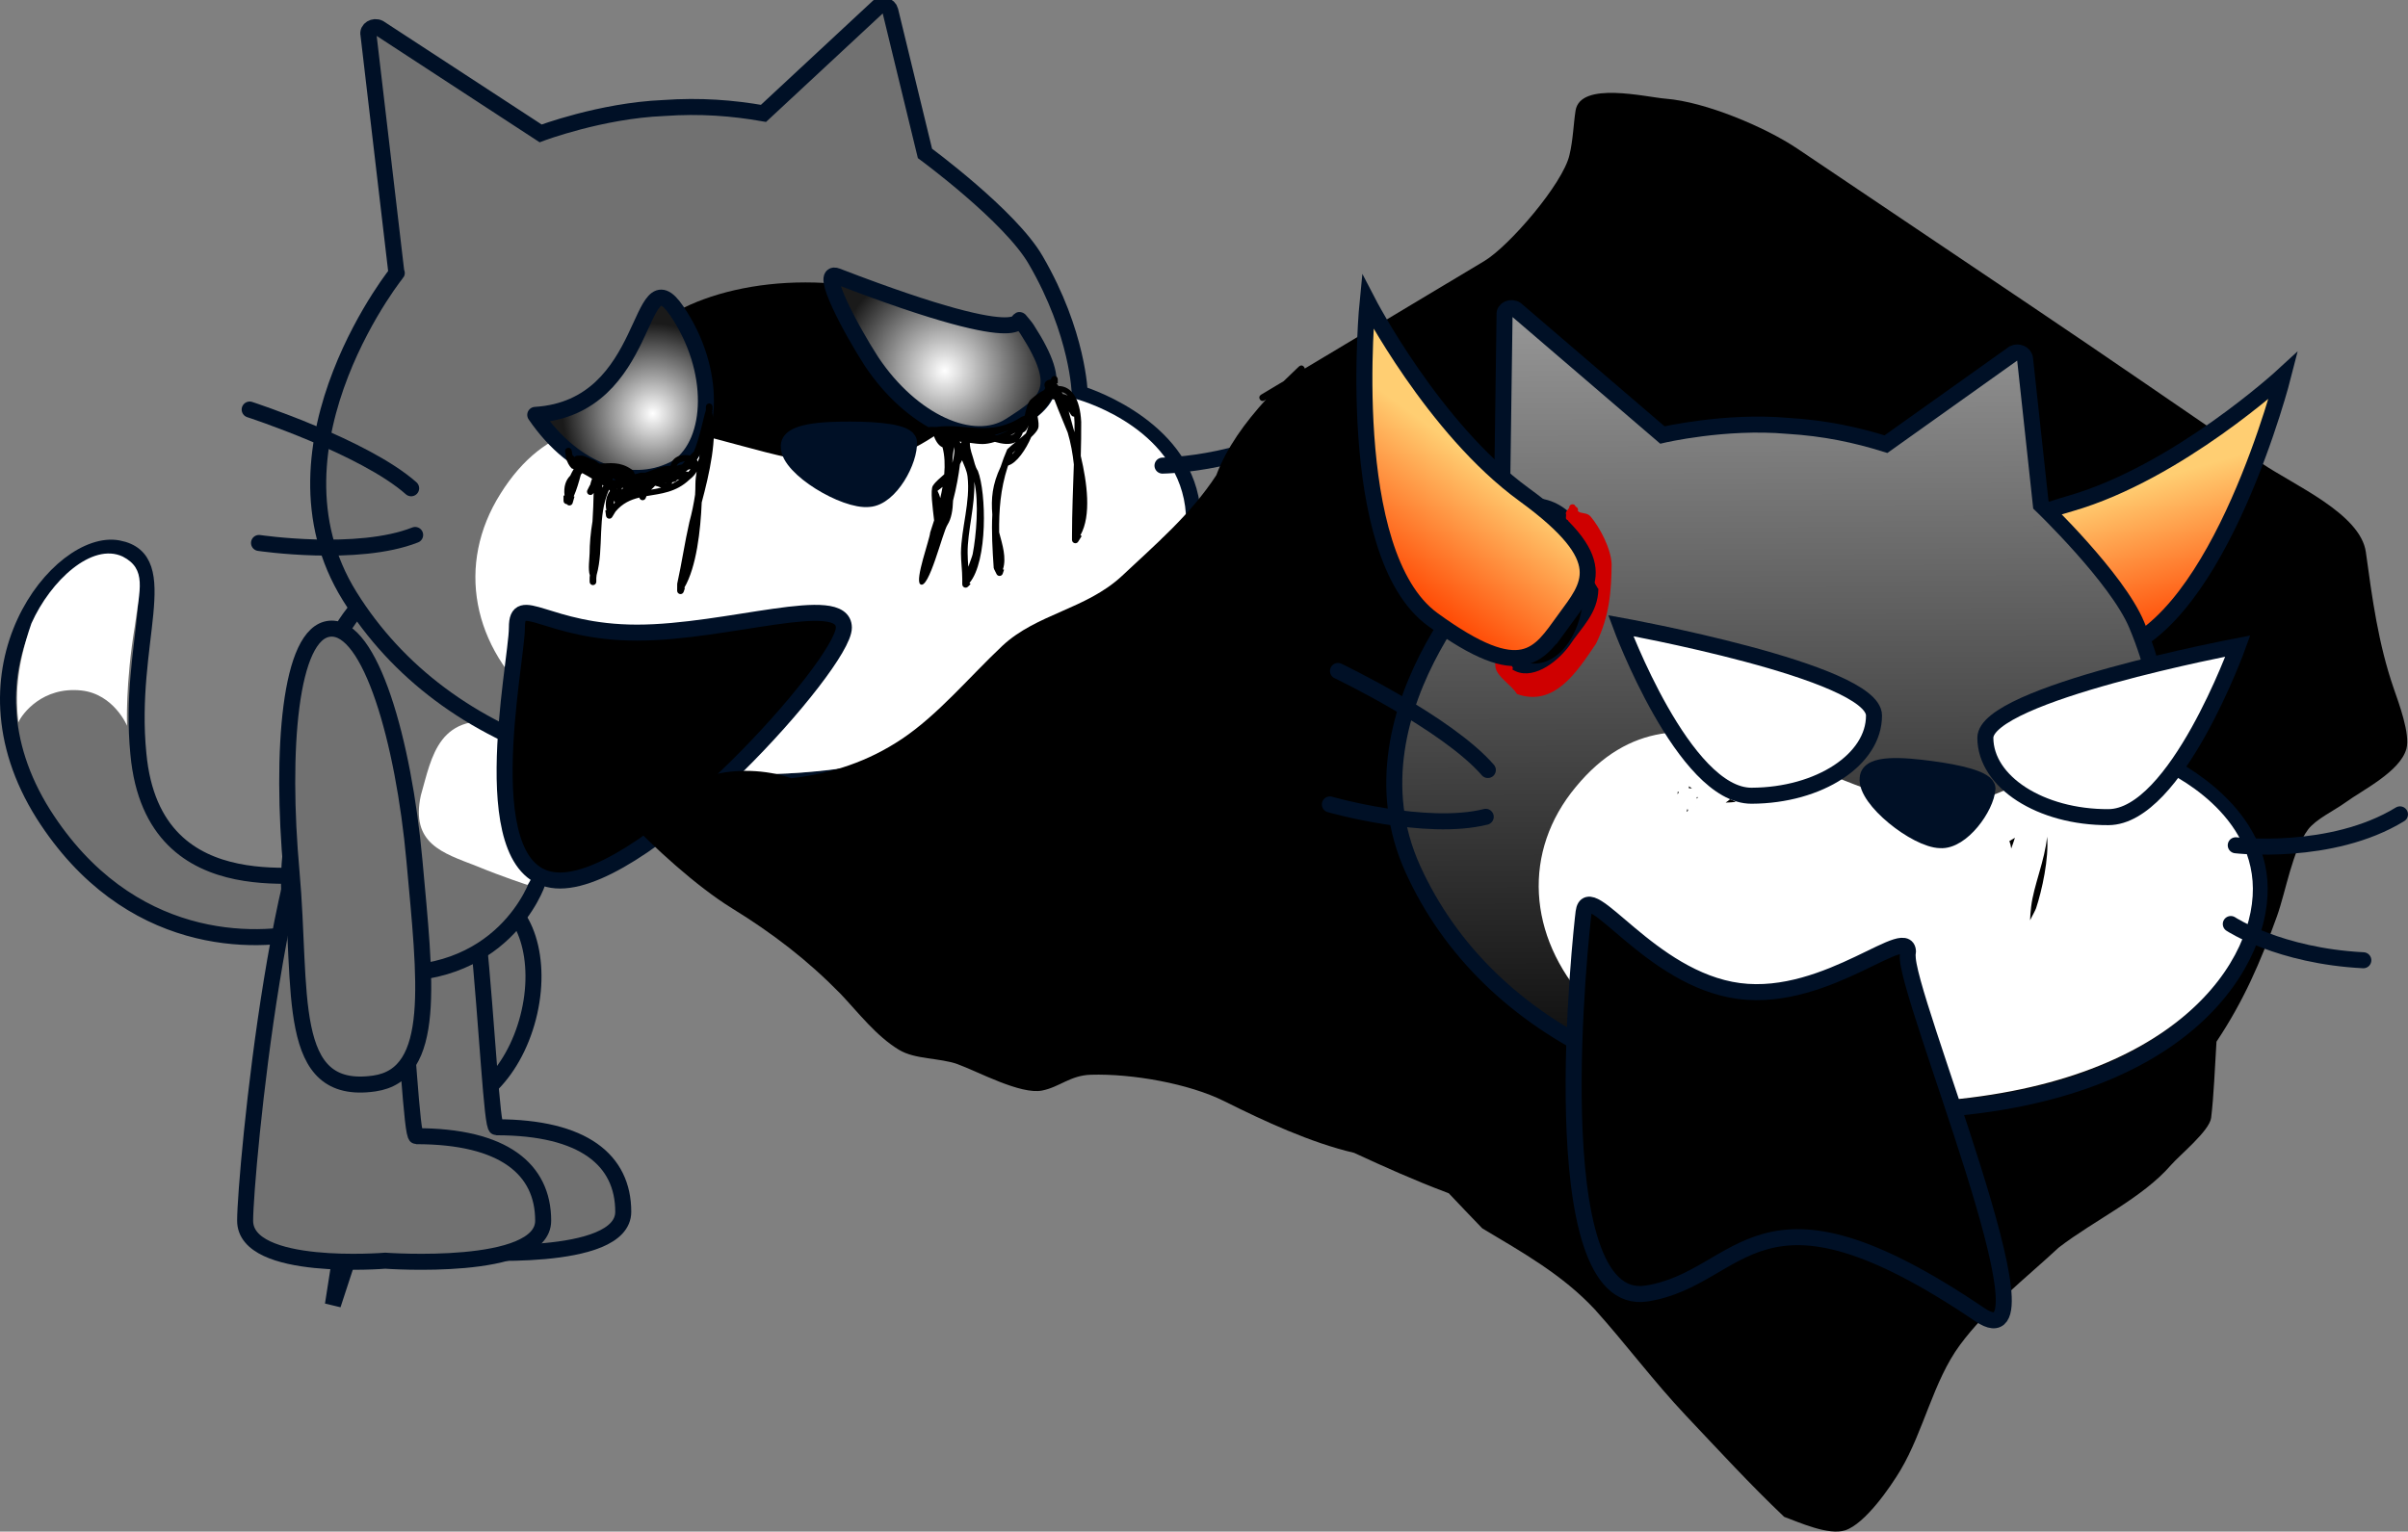<svg version="1.1" xmlns="http://www.w3.org/2000/svg" xmlns:xlink="http://www.w3.org/1999/xlink" width="180.436" height="114.799" viewBox="0,0,180.436,114.799"><rect x="0" y="0" width="180.436" height="114.799" fill="#808080" stroke="none"/><defs><linearGradient x1="234.456" y1="212.323" x2="229.795" y2="230.329" gradientUnits="userSpaceOnUse" id="color-1"><stop offset="0" stop-color="#ffffff"/><stop offset="1" stop-color="#9f9f9f"/></linearGradient><radialGradient cx="272.404" cy="173.329" r="8.138" gradientUnits="userSpaceOnUse" id="color-2"><stop offset="0" stop-color="#ffffff"/><stop offset="1" stop-color="#1a1a1a"/></radialGradient><radialGradient cx="250.529" cy="176.544" r="6.759" gradientUnits="userSpaceOnUse" id="color-3"><stop offset="0" stop-color="#ffffff"/><stop offset="1" stop-color="#1a1a1a"/></radialGradient><linearGradient x1="356.766" y1="183.284" x2="359.982" y2="194.43" gradientUnits="userSpaceOnUse" id="color-4"><stop offset="0" stop-color="#ffce72"/><stop offset="1" stop-color="#ff4400"/></linearGradient><linearGradient x1="338.357" y1="168.545" x2="338.603" y2="228.875" gradientUnits="userSpaceOnUse" id="color-5"><stop offset="0" stop-color="#979797"/><stop offset="1" stop-color="#030303"/></linearGradient><linearGradient x1="315.808" y1="182.607" x2="308.98" y2="191.985" gradientUnits="userSpaceOnUse" id="color-6"><stop offset="0" stop-color="#ffce72"/><stop offset="1" stop-color="#ff4400"/></linearGradient></defs><g transform="translate(-201.619,-145.548)"><g data-paper-data="{&quot;isPaintingLayer&quot;:true}" stroke-miterlimit="10" stroke-dasharray="" stroke-dashoffset="0" style="mix-blend-mode: normal"><path d="M238.176,218.059c-3.58,8.305 -6.118,14.922 -10.614,13.257c-6.365,-2.358 -1.46,-8.613 2.119,-16.918c3.58,-8.305 8.418,-15.836 11.208,-14.634c2.789,1.202 0.867,9.99 -2.713,18.295z" fill="#717171" fill-rule="nonzero" stroke="#001026" stroke-width="1.2" stroke-linecap="butt" stroke-linejoin="miter"/><g fill-rule="nonzero" stroke="#001026" stroke-width="1.2" stroke-linejoin="miter"><g><g><path d="M231.6,217.368l2.706,-10.455l2.517,0.652l-2.706,10.455z" fill="#2c2c2c" stroke-linecap="butt"/><path d="M228.86,228.616l2.309,0.653l-4.605,14.078z" fill="#6c6c6c" stroke-linecap="butt"/><path d="M226.213,229.402l4.661,-18.007l7.164,1.854l-4.661,18.007z" fill="url(#color-1)" stroke-linecap="butt"/><path d="M230.222,213.913l3.435,1.096" fill="none" stroke-linecap="round"/><path d="M232.805,218.3l-3.048,-0.996" fill="none" stroke-linecap="round"/><path d="M231.573,220.667l-2.61,-1.089" fill="none" stroke-linecap="round"/><path d="M228.398,223.357l2.13,0.551" fill="none" stroke-linecap="round"/><path d="M230.012,227.493l-2.754,-1.333" fill="none" stroke-linecap="round"/></g><path d="M231.539,207.23l0.702,-2.711l7.357,1.905l-0.702,2.711z" fill="#2c2c2c" stroke-linecap="butt"/></g><path d="M231.067,220.226c-0.734,2.834 -2.585,4.806 -4.136,4.404c-1.551,-0.401 -2.213,-3.024 -1.479,-5.858c0.734,-2.834 2.585,-4.806 4.136,-4.404c1.551,0.401 2.213,3.024 1.479,5.858z" fill="#717171" stroke-linecap="butt"/><path d="M241.192,221.814c-1.121,4.331 -4.24,7.269 -6.967,6.564c-2.727,-0.706 -4.028,-4.789 -2.907,-9.12c1.121,-4.331 4.24,-7.269 6.967,-6.564c2.727,0.706 4.028,4.789 2.907,9.12z" fill="#717171" stroke-linecap="butt"/></g><g fill-rule="evenodd"><path d="M226.186,211.325c0.357,0.934 2.622,2.831 -1.348,3.983c-4.039,1.028 -13.586,1.311 -19.967,-8.734c-6.862,-10.91 1.262,-20.754 5.602,-19.928c4.244,0.799 0.683,7.061 1.516,15.413c1.12,12.075 13.841,8.332 14.198,9.266z" fill="#717171" stroke="#001026" stroke-width="1.2" stroke-linecap="round" stroke-linejoin="round"/><path d="M211.733,192.416c-0.73,4.368 -0.595,7.527 -0.595,7.527c0,0 -0.988,-2.363 -3.405,-2.639c-2.926,-0.318 -4.451,1.742 -4.74,2.387c-0.205,-1.827 -0.204,-4.011 0.979,-7.417c1.444,-3.227 4.55,-6.083 6.843,-5.01c1.813,0.935 1.276,2.446 0.917,5.152z" fill="#ffffff" stroke="none" stroke-width="1" stroke-linecap="butt" stroke-linejoin="miter"/></g><path d="M248.32,236.375c0,3.866 -11.833,3 -11.833,3c0,0 -10.5,0.866 -10.5,-3c0,-3.451 2.745,-32.893 7.699,-34.583c3.835,-1.308 4.432,28.249 5.134,28.249c6.535,0 9.5,2.467 9.5,6.333z" fill="#717171" fill-rule="nonzero" stroke="#001026" stroke-width="1.2" stroke-linecap="butt" stroke-linejoin="miter"/><path d="M242.32,237.042c0,3.866 -11.833,3 -11.833,3c0,0 -10.5,0.866 -10.5,-3c0,-3.451 2.745,-32.893 7.699,-34.582c3.835,-1.308 4.432,28.249 5.134,28.249c6.535,0 9.5,2.467 9.5,6.333z" fill="#717171" fill-rule="nonzero" stroke="#001026" stroke-width="1.2" stroke-linecap="butt" stroke-linejoin="miter"/><g fill-rule="evenodd"><path d="M229.484,218.434c-9.142,-0.907 -5.851,-9.225 -4.586,-18.581c0.649,-5.059 3.257,-11.047 9.293,-12.052c3.356,-0.738 4.272,5.518 6.294,4.645c3.05,-1.263 4.191,3.437 4.236,6.094c0,0 0.003,3.956 -0.539,6.193c-0.645,2.811 -1.477,5.694 -2.28,6.961c0,0 -2.569,7.717 -12.417,6.74z" fill="#717171" stroke="#001026" stroke-width="1.2" stroke-linecap="round" stroke-linejoin="round"/><path d="M241.146,211.876c0,0 -1.828,-0.59 -3.856,-1.426c-2.508,-0.974 -4.91,-1.667 -4.139,-5.275c0.832,-2.882 1.287,-6.477 6.523,-5.361c4.978,1 4.088,4.011 4.088,4.011c-0.462,4.988 -2.616,8.05 -2.616,8.05z" fill="#ffffff" stroke="none" stroke-width="1" stroke-linecap="butt" stroke-linejoin="miter"/></g><g><g><path d="M267.429,146.047c0.3,-0.2 0.8,-0.1 0.9,0.3l2.599,10.7c0,0 6.4,4.7 8.3,8c3.2,5.5 3.299,10 3.299,10c0,0 7.1,2.1 8.3,7.8c1.2,5.7 -3.201,16.5 -22.001,20.199c-18.8,3.699 -33.9,-1.402 -40.999,-12.802c-7.099,-11.4 4.101,-25 3.501,-24.2l-2.099,-17.9c-0.1,-0.4 0.4,-0.7 0.8,-0.5l12.1,7.901c0,0 4.5,-1.7 9.2,-1.9c2.8,-0.2 5.2,0 7.5,0.4z" fill="#717171" fill-rule="evenodd" stroke="#001026" stroke-width="1.2" stroke-linecap="butt" stroke-linejoin="miter"/><path d="M275.602,174.092c-0,4.073 -6.101,7.375 -13.625,7.374c-7.525,-0 -13.625,-3.303 -13.625,-7.376c0,-4.073 6.101,-7.375 13.625,-7.374c7.525,0 13.625,3.303 13.625,7.376z" fill="#000000" fill-rule="nonzero" stroke="none" stroke-width="NaN" stroke-linecap="butt" stroke-linejoin="miter"/><path d="M282.227,175.448c0,0 6.9,1.8 8.1,7.5c1.2,5.7 -3.601,16 -22.201,19.599c-24.2,4.999 -35.7,-9.402 -28.999,-20.002c6.701,-10.7 18.2,-1.599 26.6,-2.199c7.2,-0.5 8,-6.8 16.5,-4.899z" fill="#ffffff" fill-rule="evenodd" stroke="none" stroke-width="1" stroke-linecap="butt" stroke-linejoin="miter"/><path d="M300.627,176.549c-4.7,3.8 -11.9,3.899 -11.9,3.899" fill="none" fill-rule="evenodd" stroke="#001026" stroke-width="1.2" stroke-linecap="round" stroke-linejoin="round"/><path d="M299.327,187.749c-6.3,0.5 -10.2,-1.401 -10.2,-1.401" fill="none" fill-rule="evenodd" stroke="#001026" stroke-width="1.2" stroke-linecap="round" stroke-linejoin="round"/><path d="M265.327,177.747c2.1,0 4.3,0.2 4.4,0.9c0.1,1.4 -1.4,4.2 -3,4.3c-1.8,0.2 -6,-2.3 -6,-3.9c-0.1,-1.2 2.6,-1.3 4.6,-1.3z" fill="#001026" fill-rule="evenodd" stroke="#001026" stroke-width="1.2" stroke-linecap="round" stroke-linejoin="round"/><path d="M220.327,176.245c0,0 8.6,2.8 12.1,5.901" fill="none" fill-rule="evenodd" stroke="#001026" stroke-width="1.2" stroke-linecap="round" stroke-linejoin="round"/><path d="M232.727,185.645c-4.3,1.7 -11.7,0.599 -11.7,0.599" fill="none" fill-rule="evenodd" stroke="#001026" stroke-width="1.2" stroke-linecap="round" stroke-linejoin="round"/><path d="M278.575,170.23c2.9,4.5 1.552,5.418 -1.248,7.218c-2.8,1.8 -7.4,-0.3 -10.4,-4.801c-1.507,-2.324 -3.985,-6.939 -2.6,-6.405c15.747,6.066 13.192,2.638 13.798,3.414c0.15,0.192 0.317,0.368 0.45,0.573z" fill="url(#color-2)" fill-rule="evenodd" stroke="#001026" stroke-width="1.2" stroke-linecap="round" stroke-linejoin="round"/><path d="M252.328,168.846c3,4.4 2.799,9.8 0.099,11.7c-3.3,1.9 -7.7,0.5 -10.7,-3.901c8.803,-0.539 7.601,-12.2 10.6,-7.799z" fill="url(#color-3)" fill-rule="evenodd" stroke="#001026" stroke-width="1.2" stroke-linecap="round" stroke-linejoin="round"/><path d="M264.851,192.592c-0,2.692 -14.501,18.956 -21.266,18.955c-6.765,-0 -3.234,-16.264 -3.234,-18.956c0,-2.692 2.235,0.375 9,0.375c6.766,0 15.5,-3.067 15.5,-0.374z" fill="#000000" fill-rule="nonzero" stroke="#001026" stroke-width="1.2" stroke-linecap="butt" stroke-linejoin="miter"/></g><path d="M249.149,181.005c0.018,0.024 0.034,0.053 0.049,0.085c0.135,-0.026 0.275,-0.064 0.421,-0.114c0.118,-0.001 0.237,-0.001 0.356,-0.001c0.447,-0.16 0.869,-0.328 1.088,-0.382c0.256,-0.103 0.531,-0.126 0.798,-0.131c0.095,-0.353 0.276,-0.653 0.752,-0.761c0.268,-0.061 0.508,-0.059 0.707,-0.009c0.098,-0.107 0.196,-0.209 0.293,-0.297c0.443,-1.036 0.714,-2.556 0.899,-3.096l0,-0.263c0,-0.138 0.112,-0.25 0.25,-0.25c0.138,0 0.25,0.112 0.25,0.25l-0,0.294l-0.063,-0c0.002,0.007 0.004,0.014 0.006,0.022l0.054,0.018c-0.009,0.029 -0.019,0.059 -0.028,0.091c0.42,1.863 -0.214,4.635 -0.781,6.744c-0.085,2.073 -0.39,4.845 -1.308,6.402l0.051,0.017l-0.096,0.28c-0.032,0.101 -0.127,0.174 -0.238,0.174c-0.138,0 -0.25,-0.112 -0.25,-0.25c0,-0.001 0,-0.002 0,-0.002l0.004,-0.5l0.008,0l-0.007,-0.026c0.342,-1.549 0.562,-3.089 0.913,-4.627c0.194,-0.71 0.327,-1.386 0.427,-2.048c0.016,-0.271 0.024,-0.542 0.024,-0.813c0.001,-0.31 0.045,-0.614 0.093,-0.917c-0.105,0.196 -0.277,0.398 -0.527,0.591c-1.025,0.98 -2.165,1.06 -3.232,1.247l-0.058,0.146c-0.035,0.095 -0.127,0.163 -0.234,0.163c-0.121,0 -0.221,-0.085 -0.245,-0.199c-0.65,0.158 -1.259,0.424 -1.782,1.048l-0.251,0.411c-0.043,0.074 -0.124,0.124 -0.216,0.124c-0.128,0 -0.234,-0.097 -0.248,-0.222l-0.051,-0.401l0.076,-0.01c-0.109,-0.615 0.004,-1.085 0.267,-1.446c-0.019,-0.032 -0.038,-0.065 -0.059,-0.099c-0.919,2.007 -0.366,4.37 -0.937,6.406c-0.007,0.072 -0.015,0.144 -0.023,0.217l0,0.283c0,0.138 -0.112,0.25 -0.25,0.25c-0.138,0 -0.25,-0.112 -0.25,-0.25l0,-0.294l0.006,-0l-0.006,-0.013c0.006,-0.059 0.013,-0.117 0.019,-0.175c-0.157,-0.425 -0.02,-1.307 -0.019,-1.671c0.002,-0.659 0.069,-1.514 0.215,-2.376c0.041,-0.714 0.079,-1.431 0.086,-2.132l-0.051,0.063c-0.046,0.058 -0.116,0.095 -0.196,0.094c-0.138,0 -0.25,-0.112 -0.25,-0.25c0,-0.042 0.01,-0.082 0.029,-0.116l0.194,-0.387l0.013,0.007c0.035,-0.156 0.078,-0.31 0.135,-0.459c0.002,-0.006 0.005,-0.013 0.008,-0.02c-0.243,-0.147 -0.486,-0.289 -0.731,-0.416c-0.004,0.003 -0.007,0.006 -0.011,0.01c-0.035,0.031 -0.067,0.066 -0.098,0.104c-0.152,0.56 -0.304,1.108 -0.535,1.633l0.058,0.016l-0.136,0.475c-0.028,0.107 -0.126,0.187 -0.242,0.187c-0.081,0 -0.153,-0.038 -0.198,-0.098c-0.137,-0.001 -0.247,-0.113 -0.247,-0.25l0,-0.392l0.078,0c-0.082,-0.676 0.099,-1.173 0.426,-1.492c0.078,-0.17 0.165,-0.335 0.258,-0.49c-0.051,-0.02 -0.102,-0.038 -0.153,-0.056c-0.2,-0.202 -0.333,-0.475 -0.407,-0.749l0.001,-0.01l-0.002,0l-0.081,-0.489c-0.003,-0.015 -0.004,-0.03 -0.004,-0.046c0,-0.138 0.112,-0.25 0.25,-0.25c0.125,0 0.229,0.092 0.247,0.213l0.055,0.33c0.055,0.054 0.11,0.105 0.165,0.151c0.045,-0.062 0.119,-0.103 0.202,-0.103l0.392,0l0,0.014l0.04,-0.011c0.224,0.072 0.436,0.164 0.639,0.265c0.179,0.043 0.342,0.122 0.448,0.244c0.053,0.031 0.105,0.061 0.157,0.092c0.762,-0.046 1.546,-0.17 2.386,0.422c0.11,0.077 0.177,0.173 0.212,0.279zM251.511,181.744c-0.016,0.005 -0.032,0.01 -0.048,0.014c0.021,0.004 0.034,0.004 0.038,-0c0.004,-0.005 0.007,-0.009 0.01,-0.014zM254.01,179.89c0.009,-0.092 0.018,-0.184 0.027,-0.277c-0.062,0.138 -0.129,0.27 -0.2,0.393c0.035,0.056 0.063,0.107 0.084,0.155c0.001,-0.011 0.002,-0.021 0.003,-0.032c0.005,-0.064 0.044,-0.152 0.085,-0.239zM253.359,180.724c-0.042,0.003 -0.085,0.005 -0.128,0.006c-0.079,0.057 -0.162,0.105 -0.249,0.142c-0.002,0.001 -0.005,0.002 -0.007,0.003l0.045,0c0.058,0 0.112,0.02 0.155,0.054c0.075,-0.071 0.136,-0.14 0.184,-0.205zM252.318,180.46c0.001,-0 0.003,-0 0.004,-0c0.134,-0.044 0.276,-0.079 0.413,-0.106c0.068,-0.073 0.139,-0.154 0.212,-0.237c-0.103,0.014 -0.218,0.041 -0.344,0.084c-0.129,0.044 -0.218,0.137 -0.285,0.26zM248.311,182.118c-0.028,0.001 -0.056,0.002 -0.083,0.002c-0.01,0.04 -0.02,0.082 -0.029,0.124l0.1,-0.1c0.004,-0.009 0.009,-0.018 0.013,-0.026zM251.953,181.819c0.194,-0.092 0.387,-0.204 0.578,-0.343c-0.062,0.021 -0.124,0.038 -0.186,0.049c-0.034,0.072 -0.101,0.125 -0.182,0.14l-0.166,0.033c-0.014,0.042 -0.028,0.082 -0.045,0.121zM246.754,182.1c0.026,-0.054 0.054,-0.107 0.081,-0.158c-0.029,-0.017 -0.058,-0.035 -0.087,-0.052c0.003,0.069 0.004,0.14 0.006,0.211zM248.212,182.846c0.002,-0.001 0.004,-0.002 0.006,-0.003c-0.002,0 -0.004,0 -0.005,0zM251.16,182.099c-0.15,-0.06 -0.316,-0.12 -0.45,-0.145c-0.1,0.11 -0.2,0.208 -0.301,0.294c0.25,-0.04 0.501,-0.085 0.751,-0.149zM247.518,181.396c0.011,0.045 0.021,0.095 0.029,0.15c0.073,-0.011 0.148,-0.021 0.225,-0.029c-0.084,-0.039 -0.169,-0.08 -0.253,-0.12zM247.847,182.213c0.004,0.003 0.008,0.005 0.012,0.008c0.003,-0.014 0.006,-0.027 0.009,-0.041c-0.007,0.01 -0.015,0.021 -0.022,0.034zM247.591,183.32c0.036,-0.035 0.072,-0.069 0.109,-0.102c-0.012,-0.019 -0.022,-0.04 -0.029,-0.062l-0.029,-0.086c-0.016,0.085 -0.033,0.169 -0.051,0.251z" fill="#000000" fill-rule="nonzero" stroke="none" stroke-width="0.5" stroke-linecap="butt" stroke-linejoin="miter"/><path d="M277.47,179.596c0.084,-0.087 0.168,-0.182 0.249,-0.284c-0.08,0.069 -0.151,0.133 -0.212,0.192c-0.013,0.031 -0.025,0.061 -0.038,0.091zM278.887,178.317c-0.395,0.926 -1.082,1.937 -1.715,2.117c-0.017,0.038 -0.033,0.076 -0.05,0.114c-0.542,1.682 -0.651,3.231 -0.635,4.903c0.246,0.934 0.564,1.904 0.283,2.774l0.083,0.028l-0.096,0.288c-0.031,0.102 -0.127,0.176 -0.239,0.176c-0.1,0 -0.186,-0.058 -0.226,-0.143l-0.193,-0.387l0.014,-0.007l-0.032,-0.041c-0.098,-1.429 -0.17,-2.742 -0.106,-4.023c-0.096,-1.193 -0.009,-2.25 0.626,-3.584c0.137,-0.43 0.3,-0.865 0.494,-1.308c0.14,-0.143 0.38,-0.339 0.642,-0.553c-0.432,0.251 -1.011,0.155 -1.57,-0.003c-0.34,0.105 -0.653,0.162 -0.92,0.162c-0.293,-0 -0.621,-0.044 -0.954,-0.089c-0.01,0.228 0.055,0.561 0.213,1.032c0.13,0.387 0.159,0.72 0.386,1.066c0.636,1.619 0.752,6.775 -0.629,8.404l0.084,0.084l-0.196,0.196v0v0c-0.045,0.045 -0.108,0.073 -0.177,0.073c-0.138,0 -0.25,-0.112 -0.25,-0.25l0,-0.392c0.002,-0.652 -0.098,-1.297 -0.098,-1.957c0.018,-1.853 0.72,-3.853 0.493,-5.735c-0.052,-0.43 -0.247,-0.82 -0.41,-1.217c-0.05,0.099 -0.102,0.197 -0.155,0.294c-0.096,0.792 -0.273,1.794 -0.52,2.726c-0.022,0.707 -0.122,1.35 -0.418,1.819c-0.364,0.547 -1.405,4.954 -2.042,4.449c-0.414,-0.329 0.715,-3.369 0.745,-3.867c0.093,-0.282 0.194,-0.59 0.295,-0.916c-0.103,-0.927 -0.299,-2.285 -0.09,-2.599c0.221,-0.331 0.542,-0.568 0.849,-0.853c0.061,-0.716 0.036,-1.41 -0.129,-2.026c-0.227,-0.091 -0.462,-0.342 -0.646,-0.837c-0.055,-0.005 -0.11,-0.009 -0.166,-0.012l-0.052,-0.083l-0.029,0.029l-0.196,-0.196c-0.045,-0.045 -0.073,-0.108 -0.073,-0.177c0,-0.138 0.112,-0.25 0.25,-0.25h0.294l0,0.019c0.012,-0.004 0.024,-0.008 0.037,-0.012c0.051,-0.013 0.094,-0.012 0.13,-0.003c2.149,-0.31 4.05,0.773 6.379,-0.762c0.082,-0.027 0.158,-0.055 0.23,-0.084c0.113,-0.475 0.216,-1.002 0.481,-1.233c0.342,-0.297 0.669,-0.526 0.977,-0.688c0.024,-0.049 0.051,-0.098 0.079,-0.148c-0.106,-0.244 -0.076,-0.456 0.196,-0.59c0.077,-0.038 0.152,-0.051 0.225,-0.044l0.032,-0.096c0.031,-0.102 0.127,-0.176 0.239,-0.176c0.138,0 0.25,0.112 0.25,0.25l-0,0.294l-0.084,-0l-0.004,0.011c0.049,0.058 0.097,0.125 0.143,0.197c0.981,0.009 1.614,0.954 1.7,2.683c0.006,0.856 -0.009,1.707 -0.032,2.557c0.47,2.002 0.81,4.455 -0.026,5.945l0.096,0.06l-0.263,0.42c-0.044,0.073 -0.123,0.121 -0.214,0.121c-0.138,0 -0.25,-0.112 -0.25,-0.25l0,-0.294c0,-1.805 0.082,-3.584 0.138,-5.367c-0.084,-0.792 -0.224,-1.587 -0.461,-2.386c-0.1,-0.273 -0.653,-1.544 -1,-2.475c-0.069,-0.02 -0.139,-0.034 -0.208,-0.044c-0.25,0.445 -0.619,0.884 -1.052,1.29c0.058,0.353 0.132,0.725 0.03,0.954c-0.082,0.183 -0.272,0.397 -0.505,0.619zM274.626,181.653c0.067,1.772 -0.521,3.767 -0.501,5.346c-0,0.348 0.026,0.689 0.052,1.03c0.136,-0.4 0.298,-0.791 0.328,-0.952c0.264,-1.372 0.482,-3.852 0.121,-5.424zM272.983,180.244c0.095,-0.381 0.155,-0.717 0.153,-0.977l0,-0.219c-0.101,0.349 -0.142,0.757 -0.153,1.196zM272.076,182.879c0.064,-0.276 0.122,-0.555 0.171,-0.835c-0.202,0.157 -0.382,0.292 -0.38,0.296c0.093,0.171 0.16,0.351 0.208,0.538zM273.663,178.664c-0.031,-0.003 -0.062,-0.006 -0.093,-0.008c-0.019,0.001 -0.039,0.002 -0.058,0.003c0.028,0.016 0.052,0.037 0.071,0.062l0.049,0.061c0.009,-0.034 0.02,-0.074 0.031,-0.117zM277.983,178.47c0.179,-0.148 0.357,-0.298 0.511,-0.441c0.09,-0.213 0.158,-0.417 0.194,-0.6c-0.081,0.252 -0.203,0.457 -0.426,0.547c-0.073,0.208 -0.167,0.37 -0.278,0.494zM281.698,176.381c0.198,0.672 0.336,1.267 0.399,1.436c0.012,0.042 0.024,0.085 0.037,0.129c0.002,-0.255 0.002,-0.51 0,-0.766c-0.007,-0.141 -0.016,-0.276 -0.027,-0.404c-0.003,0 -0.007,0 -0.01,0c-0.088,-0 -0.166,-0.046 -0.21,-0.115l-0.184,-0.275c-0.002,-0.002 -0.003,-0.003 -0.005,-0.005zM277.31,178.189c0.153,-0.041 0.286,-0.11 0.392,-0.216c-0.131,0.076 -0.262,0.148 -0.392,0.216zM277.179,177.811c-0.314,0.12 -0.666,0.241 -1.035,0.352c0.038,0.007 0.075,0.013 0.113,0.019c0.312,-0.089 0.622,-0.215 0.922,-0.371zM278.919,176.4c-0.002,0.007 -0.004,0.013 -0.005,0.02c0.002,-0.003 0.005,-0.006 0.007,-0.008c-0.001,-0.004 -0.001,-0.008 -0.001,-0.011zM281.242,175.077c0.138,0.028 0.268,0.071 0.385,0.129c-0.125,-0.146 -0.275,-0.237 -0.45,-0.273c0.022,0.047 0.043,0.095 0.065,0.144z" fill="#000000" fill-rule="nonzero" stroke="none" stroke-width="0.5" stroke-linecap="butt" stroke-linejoin="miter"/></g><path d="M232.673,210.047c0.814,9.007 1.737,16.034 -3.008,16.713c-6.719,0.962 -5.39,-6.874 -6.204,-15.881c-0.814,-9.007 -0.152,-17.934 2.873,-18.207c3.025,-0.273 5.525,8.368 6.339,17.375z" fill="#717171" fill-rule="nonzero" stroke="#001026" stroke-width="1.2" stroke-linecap="butt" stroke-linejoin="miter"/><g><path d="M296.365,175.564c0,0 -0.214,0.128 -0.343,-0.086c-0.128,-0.214 0.086,-0.343 0.086,-0.343c0.568,-0.34 1.136,-0.68 1.704,-1.02c0.295,-0.292 0.591,-0.577 0.886,-0.855l0.261,-0.246c0,0 0.182,-0.171 0.353,0.011c0.049,0.052 0.069,0.102 0.073,0.149c1.481,-0.887 2.963,-1.774 4.444,-2.662c3.003,-1.798 6.005,-3.596 9.008,-5.395c1.868,-1.119 5.895,-5.799 6.385,-7.949c0.272,-1.128 0.304,-2.355 0.456,-3.324c0.35,-2.236 5.276,-1.014 6.762,-0.897c2.94,0.231 7.424,2.104 9.872,3.752c2.904,1.954 5.807,3.908 8.711,5.862c2.904,1.954 5.807,3.908 8.711,5.862c2.904,1.955 5.799,3.923 8.686,5.903c2.887,1.979 5.773,3.958 8.66,5.937c2.377,1.629 7.421,3.78 7.817,6.672c0.48,3.502 0.931,6.857 2.084,10.204c0.364,1.056 1.26,3.429 0.952,4.538c-0.477,1.717 -3.27,3.074 -4.591,4.037c-0.793,0.578 -2.193,1.233 -2.775,2.01c-1.185,1.581 -1.662,4.644 -2.338,6.52c-1.24,3.442 -2.492,6.335 -4.525,9.383c-0.12,1.909 -0.205,4.12 -0.401,5.708c-0.121,0.977 -2.352,2.783 -3.009,3.54c-2.162,2.492 -5.716,4.11 -8.406,6.179c-2.505,2.328 -5.388,4.564 -7.417,7.319c-1.984,2.694 -2.712,6.449 -4.44,9.361c-0.756,1.273 -2.653,4.029 -4.148,4.517c-1.243,0.405 -3.43,-0.588 -4.574,-1.009c-2.555,-2.426 -4.935,-5.021 -7.354,-7.581c-2.423,-2.565 -4.488,-5.354 -6.824,-7.954c-2.425,-2.605 -5.421,-4.28 -8.442,-6.087c-0.844,-0.871 -1.679,-1.75 -2.512,-2.631l-0.209,-0.079c-2.337,-0.881 -4.62,-1.901 -6.885,-2.951c-3.22,-0.75 -6.709,-2.362 -9.727,-3.87c-2.657,-1.328 -6.913,-2.075 -9.997,-1.984c-1.546,0.045 -2.332,0.921 -3.655,1.185c-1.617,0.322 -4.801,-1.422 -6.326,-1.974c-1.349,-0.488 -3.184,-0.344 -4.397,-1.078c-1.702,-1.029 -3.018,-2.756 -4.367,-4.185c-2.497,-2.553 -5.114,-4.558 -8.157,-6.43c-2.66,-1.644 -5.871,-4.576 -8.02,-6.859c-1.193,-1.27 -2.881,-2.666 -3.497,-4.341c-0.549,-1.493 -0.644,-5.155 1.52,-2.859c2.475,2.619 4.859,4.75 8.48,4.09c1.735,-0.482 4.042,-0.445 5.968,0.227c0.009,-0.002 0.015,-0.002 0.015,-0.002c2.996,-0.337 5.752,-1.254 8.266,-2.936c2.721,-1.816 5.037,-4.629 7.55,-6.997c2.567,-2.391 6.249,-2.726 8.935,-5.214c2.548,-2.396 5.166,-4.621 7.085,-7.564c0.766,-2.054 2.164,-3.964 3.728,-5.68c-0.041,0.025 -0.082,0.049 -0.124,0.074z" fill="#000000" fill-rule="nonzero" stroke="none" stroke-width="0.5" stroke-linecap="butt" stroke-linejoin="miter"/><g><path d="M356.766,183.284c8.054,-2.324 15.943,-9.596 15.943,-9.596c0,0 -4.673,18.417 -12.727,20.742c-8.054,2.324 -8.386,-0.283 -9.274,-3.361c-0.888,-3.078 -1.996,-5.461 6.058,-7.785z" data-paper-data="{&quot;index&quot;:null}" fill="url(#color-4)" fill-rule="nonzero" stroke="#001026" stroke-width="1.2" stroke-linecap="butt" stroke-linejoin="miter"/><g><g><g><path d="M352.507,172.026c0.324,-0.159 0.806,0.005 0.853,0.415l1.185,10.947c0,0 5.734,5.493 7.188,9.012c2.457,5.87 1.97,10.344 1.97,10.344c0,0 6.766,3.006 7.214,8.814c0.448,5.808 -5.32,15.943 -24.442,17.165c-19.122,1.222 -33.429,-5.8 -38.985,-18.027c-5.556,-12.227 7.319,-24.254 6.62,-23.539l0.248,-18.021c-0.047,-0.41 0.488,-0.642 0.858,-0.392l10.969,9.408c0,0 4.683,-1.1 9.369,-0.686c2.802,0.166 5.156,0.677 7.384,1.373z" fill="url(#color-5)" fill-rule="evenodd" stroke="#001026" stroke-width="1.2" stroke-linecap="butt" stroke-linejoin="miter"/><path d="M363.354,203.102c0,0 6.607,2.683 7.055,8.49c0.448,5.808 -5.652,15.395 -24.562,16.544c-24.645,1.808 -34.173,-13.967 -26.15,-23.604c8.036,-9.737 18.253,0.782 26.66,1.281c7.204,0.441 8.817,-5.701 16.997,-2.711z" fill="#ffffff" fill-rule="evenodd" stroke="none" stroke-width="1" stroke-linecap="butt" stroke-linejoin="miter"/><path d="M381.454,206.587c-5.155,3.156 -12.306,2.318 -12.306,2.318" fill="none" fill-rule="evenodd" stroke="#001026" stroke-width="1.2" stroke-linecap="round" stroke-linejoin="round"/><path d="M378.708,217.523c-6.311,-0.324 -9.931,-2.716 -9.931,-2.716" fill="none" fill-rule="evenodd" stroke="#001026" stroke-width="1.2" stroke-linecap="round" stroke-linejoin="round"/><path d="M346.299,203.183c2.082,0.273 4.237,0.758 4.245,1.465c-0.083,1.401 -1.935,3.982 -3.534,3.873c-1.811,-0.036 -5.65,-3.061 -5.441,-4.648c0.057,-1.203 2.747,-0.951 4.73,-0.69z" fill="#001026" fill-rule="evenodd" stroke="#001026" stroke-width="1.2" stroke-linecap="round" stroke-linejoin="round"/><path d="M301.877,195.839c0,0 8.162,3.896 11.229,7.425" fill="none" fill-rule="evenodd" stroke="#001026" stroke-width="1.2" stroke-linecap="round" stroke-linejoin="round"/><path d="M312.948,206.772c-4.485,1.126 -11.679,-0.928 -11.679,-0.928" fill="none" fill-rule="evenodd" stroke="#001026" stroke-width="1.2" stroke-linecap="round" stroke-linejoin="round"/><path d="M344.573,217.104c-0.35,2.669 11.612,31.188 5.403,26.985c-16.803,-11.373 -17.656,-2.749 -24.962,-1.589c-8.092,1.285 -4.87,-27.532 -4.732,-28.585c0.35,-2.669 4.939,5.032 11.647,5.913c6.708,0.881 12.995,-5.394 12.645,-2.724z" fill="#000000" fill-rule="nonzero" stroke="#001026" stroke-width="1.2" stroke-linecap="butt" stroke-linejoin="miter"/></g><path d="M334.799,203.835c-0.052,0.081 -0.102,0.163 -0.116,0.226c-0.002,0.01 -0.005,0.021 -0.007,0.031c-0.015,-0.05 -0.036,-0.104 -0.063,-0.164c0.086,-0.113 0.169,-0.235 0.249,-0.364c-0.021,0.091 -0.042,0.181 -0.063,0.271zM334.045,204.577c-0.056,0.058 -0.126,0.118 -0.209,0.179c-0.038,-0.039 -0.088,-0.066 -0.146,-0.073l-0.045,-0.006c0.002,-0.001 0.005,-0.001 0.007,-0.002c0.091,-0.025 0.179,-0.062 0.265,-0.108c0.043,0.004 0.086,0.008 0.128,0.011zM333.047,204.18c0.082,-0.114 0.183,-0.194 0.316,-0.221c0.13,-0.026 0.248,-0.038 0.352,-0.038c-0.083,0.073 -0.164,0.144 -0.241,0.208c-0.139,0.01 -0.284,0.026 -0.423,0.051c-0.001,-0 -0.003,-0 -0.004,-0zM328.859,205.302c-0.005,0.008 -0.011,0.016 -0.016,0.025l-0.112,0.086c0.015,-0.041 0.029,-0.08 0.045,-0.119c0.027,0.003 0.055,0.006 0.083,0.009zM332.508,205.48c0.021,-0.037 0.041,-0.075 0.06,-0.114l0.168,-0.011c0.082,-0.004 0.155,-0.048 0.198,-0.115c0.062,-0.003 0.126,-0.012 0.19,-0.024c-0.207,0.113 -0.413,0.199 -0.617,0.265zM327.317,205.082c0.008,-0.071 0.015,-0.141 0.022,-0.21c0.026,0.021 0.053,0.042 0.079,0.063c-0.034,0.047 -0.068,0.096 -0.101,0.146zM328.666,206.008c0.002,0 0.004,0 0.005,0c-0.002,0.001 -0.004,0.002 -0.006,0.003zM331.686,205.655c-0.257,0.031 -0.512,0.043 -0.764,0.05c0.111,-0.072 0.223,-0.156 0.337,-0.252c0.13,0.042 0.287,0.123 0.428,0.202zM328.167,204.483c0.079,0.051 0.157,0.102 0.235,0.152c-0.077,-0.002 -0.152,-0.002 -0.226,-0c-0.001,-0.055 -0.004,-0.106 -0.009,-0.152zM327.988,206.401c0.029,-0.078 0.056,-0.16 0.083,-0.242l0.017,0.089c0.004,0.023 0.011,0.045 0.021,0.066c-0.04,0.028 -0.081,0.056 -0.121,0.087z" fill="#000000" fill-rule="nonzero" stroke="none" stroke-width="0.5" stroke-linecap="butt" stroke-linejoin="miter"/><path d="M358.098,206.596c0.016,-0.029 0.033,-0.057 0.049,-0.086c0.067,-0.05 0.147,-0.105 0.235,-0.163c-0.094,0.09 -0.19,0.174 -0.284,0.249zM355.01,208.265c0.154,1.606 -0.385,4.036 -0.825,5.362c-0.052,0.155 -0.263,0.522 -0.45,0.901c0.019,-0.341 0.037,-0.683 0.083,-1.028c0.186,-1.568 1.028,-3.469 1.192,-5.235zM352.323,209.149c-0.024,-0.192 -0.067,-0.38 -0.137,-0.561c-0.002,-0.004 0.194,-0.115 0.415,-0.244c-0.085,0.271 -0.179,0.54 -0.278,0.805zM354.398,205.289l-0.04,-0.066c-0.016,-0.027 -0.037,-0.051 -0.063,-0.071c0.019,0.002 0.039,0.003 0.058,0.005c0.03,0.007 0.061,0.013 0.091,0.02c-0.017,0.041 -0.033,0.079 -0.046,0.112zM358.753,205.546c0.126,-0.109 0.241,-0.257 0.34,-0.454c0.233,-0.06 0.381,-0.247 0.494,-0.487c-0.059,0.177 -0.153,0.371 -0.27,0.57c-0.171,0.121 -0.367,0.248 -0.564,0.371zM362.708,203.958c0.002,0.002 0.003,0.004 0.005,0.006l0.146,0.297c0.035,0.074 0.106,0.129 0.193,0.141c0.003,0 0.007,0.001 0.01,0.001c-0.005,0.129 -0.014,0.263 -0.025,0.404c-0.032,0.254 -0.065,0.507 -0.1,0.759c-0.007,-0.045 -0.013,-0.089 -0.02,-0.132c-0.04,-0.176 -0.1,-0.784 -0.209,-1.476zM358.539,205.017c-0.119,0.091 -0.26,0.142 -0.417,0.163c0.138,-0.05 0.277,-0.105 0.417,-0.163zM358.041,204.788c-0.317,0.115 -0.641,0.2 -0.962,0.248c-0.036,-0.011 -0.073,-0.022 -0.109,-0.034c0.381,-0.062 0.744,-0.136 1.072,-0.214zM359.95,203.615c-0,0.004 -0,0.008 -0,0.011c-0.003,0.002 -0.005,0.005 -0.008,0.007c0.003,-0.006 0.005,-0.013 0.008,-0.019zM362.425,202.606c-0.015,-0.051 -0.03,-0.102 -0.045,-0.152c0.169,0.058 0.305,0.168 0.41,0.329c-0.109,-0.073 -0.232,-0.132 -0.365,-0.178z" fill="#000000" fill-rule="nonzero" stroke="none" stroke-width="0.5" stroke-linecap="butt" stroke-linejoin="miter"/></g><path d="M342.041,199.175c0.013,3.302 -4.094,5.996 -9.174,6.016c-5.08,0.021 -9.802,-12.746 -9.802,-12.746c0,0 18.963,3.427 18.976,6.729z" fill="#ffffff" fill-rule="nonzero" stroke="#001026" stroke-width="1.2" stroke-linecap="butt" stroke-linejoin="miter"/><path d="M369.306,193.971c0,0 -4.618,12.805 -9.698,12.825c-5.08,0.021 -9.209,-2.639 -9.223,-5.941c-0.013,-3.302 18.921,-6.884 18.921,-6.884z" data-paper-data="{&quot;index&quot;:null}" fill="#ffffff" fill-rule="nonzero" stroke="#001026" stroke-width="1.2" stroke-linecap="butt" stroke-linejoin="miter"/></g><path d="M320.882,189.668c0.014,3.424 -1.9,6.208 -4.275,6.217c-2.375,0.01 -4.311,-2.758 -4.325,-6.182c-0.014,-3.424 1.9,-6.208 4.275,-6.217c2.375,-0.01 4.311,2.758 4.325,6.182z" fill="#000000" fill-rule="nonzero" stroke="#001026" stroke-width="1.2" stroke-linecap="butt" stroke-linejoin="miter"/><path d="M319.387,183.357c0.209,-0.053 0.284,0.12 0.3,0.169c0.103,0.031 0.178,0.126 0.179,0.239c0,0.032 -0.006,0.063 -0.017,0.092c0.244,0.225 0.678,0.08 0.952,0.401c0.701,0.821 1.538,2.424 1.581,3.58c-0.022,1.946 -0.146,3.888 -1.176,5.964c-1.393,2.056 -3.102,4.778 -5.919,3.765c-0.41,-0.7 -1.528,-1.282 -1.618,-2.058c-0.152,-1.317 1.058,-0.6 1.316,0.114l-0.044,0.105c1.387,0.892 3.257,-0.418 4.263,-1.771c0.938,-1.42 2.145,-2.413 2.186,-4.263c-0.026,-0.024 -0.041,-0.046 -0.041,-0.046c-0.866,-1.343 -1.206,-3.106 -2.108,-4.585l-0.13,-0.118c0,0 -0.177,-0.176 -0.001,-0.354c0.009,-0.009 0.018,-0.017 0.027,-0.025l-0.184,-0.048c0.002,-0.109 -0,-0.257 0.018,-0.39c-0.062,-0.121 0.022,-0.248 0.022,-0.248c0.069,-0.09 0.139,-0.181 0.208,-0.271c-0.003,-0.075 0.017,-0.208 0.187,-0.251z" fill="#cf0000" fill-rule="nonzero" stroke="none" stroke-width="0.5" stroke-linecap="butt" stroke-linejoin="miter"/><path d="M318.844,191.992c-1.885,2.59 -3.087,4.927 -9.864,-0.007c-6.777,-4.934 -4.881,-23.84 -4.881,-23.84c0,0 4.932,9.529 11.709,14.463c6.777,4.934 4.922,6.796 3.036,9.385z" fill="url(#color-6)" fill-rule="nonzero" stroke="#001026" stroke-width="1.2" stroke-linecap="butt" stroke-linejoin="miter"/></g></g></g></g></svg>